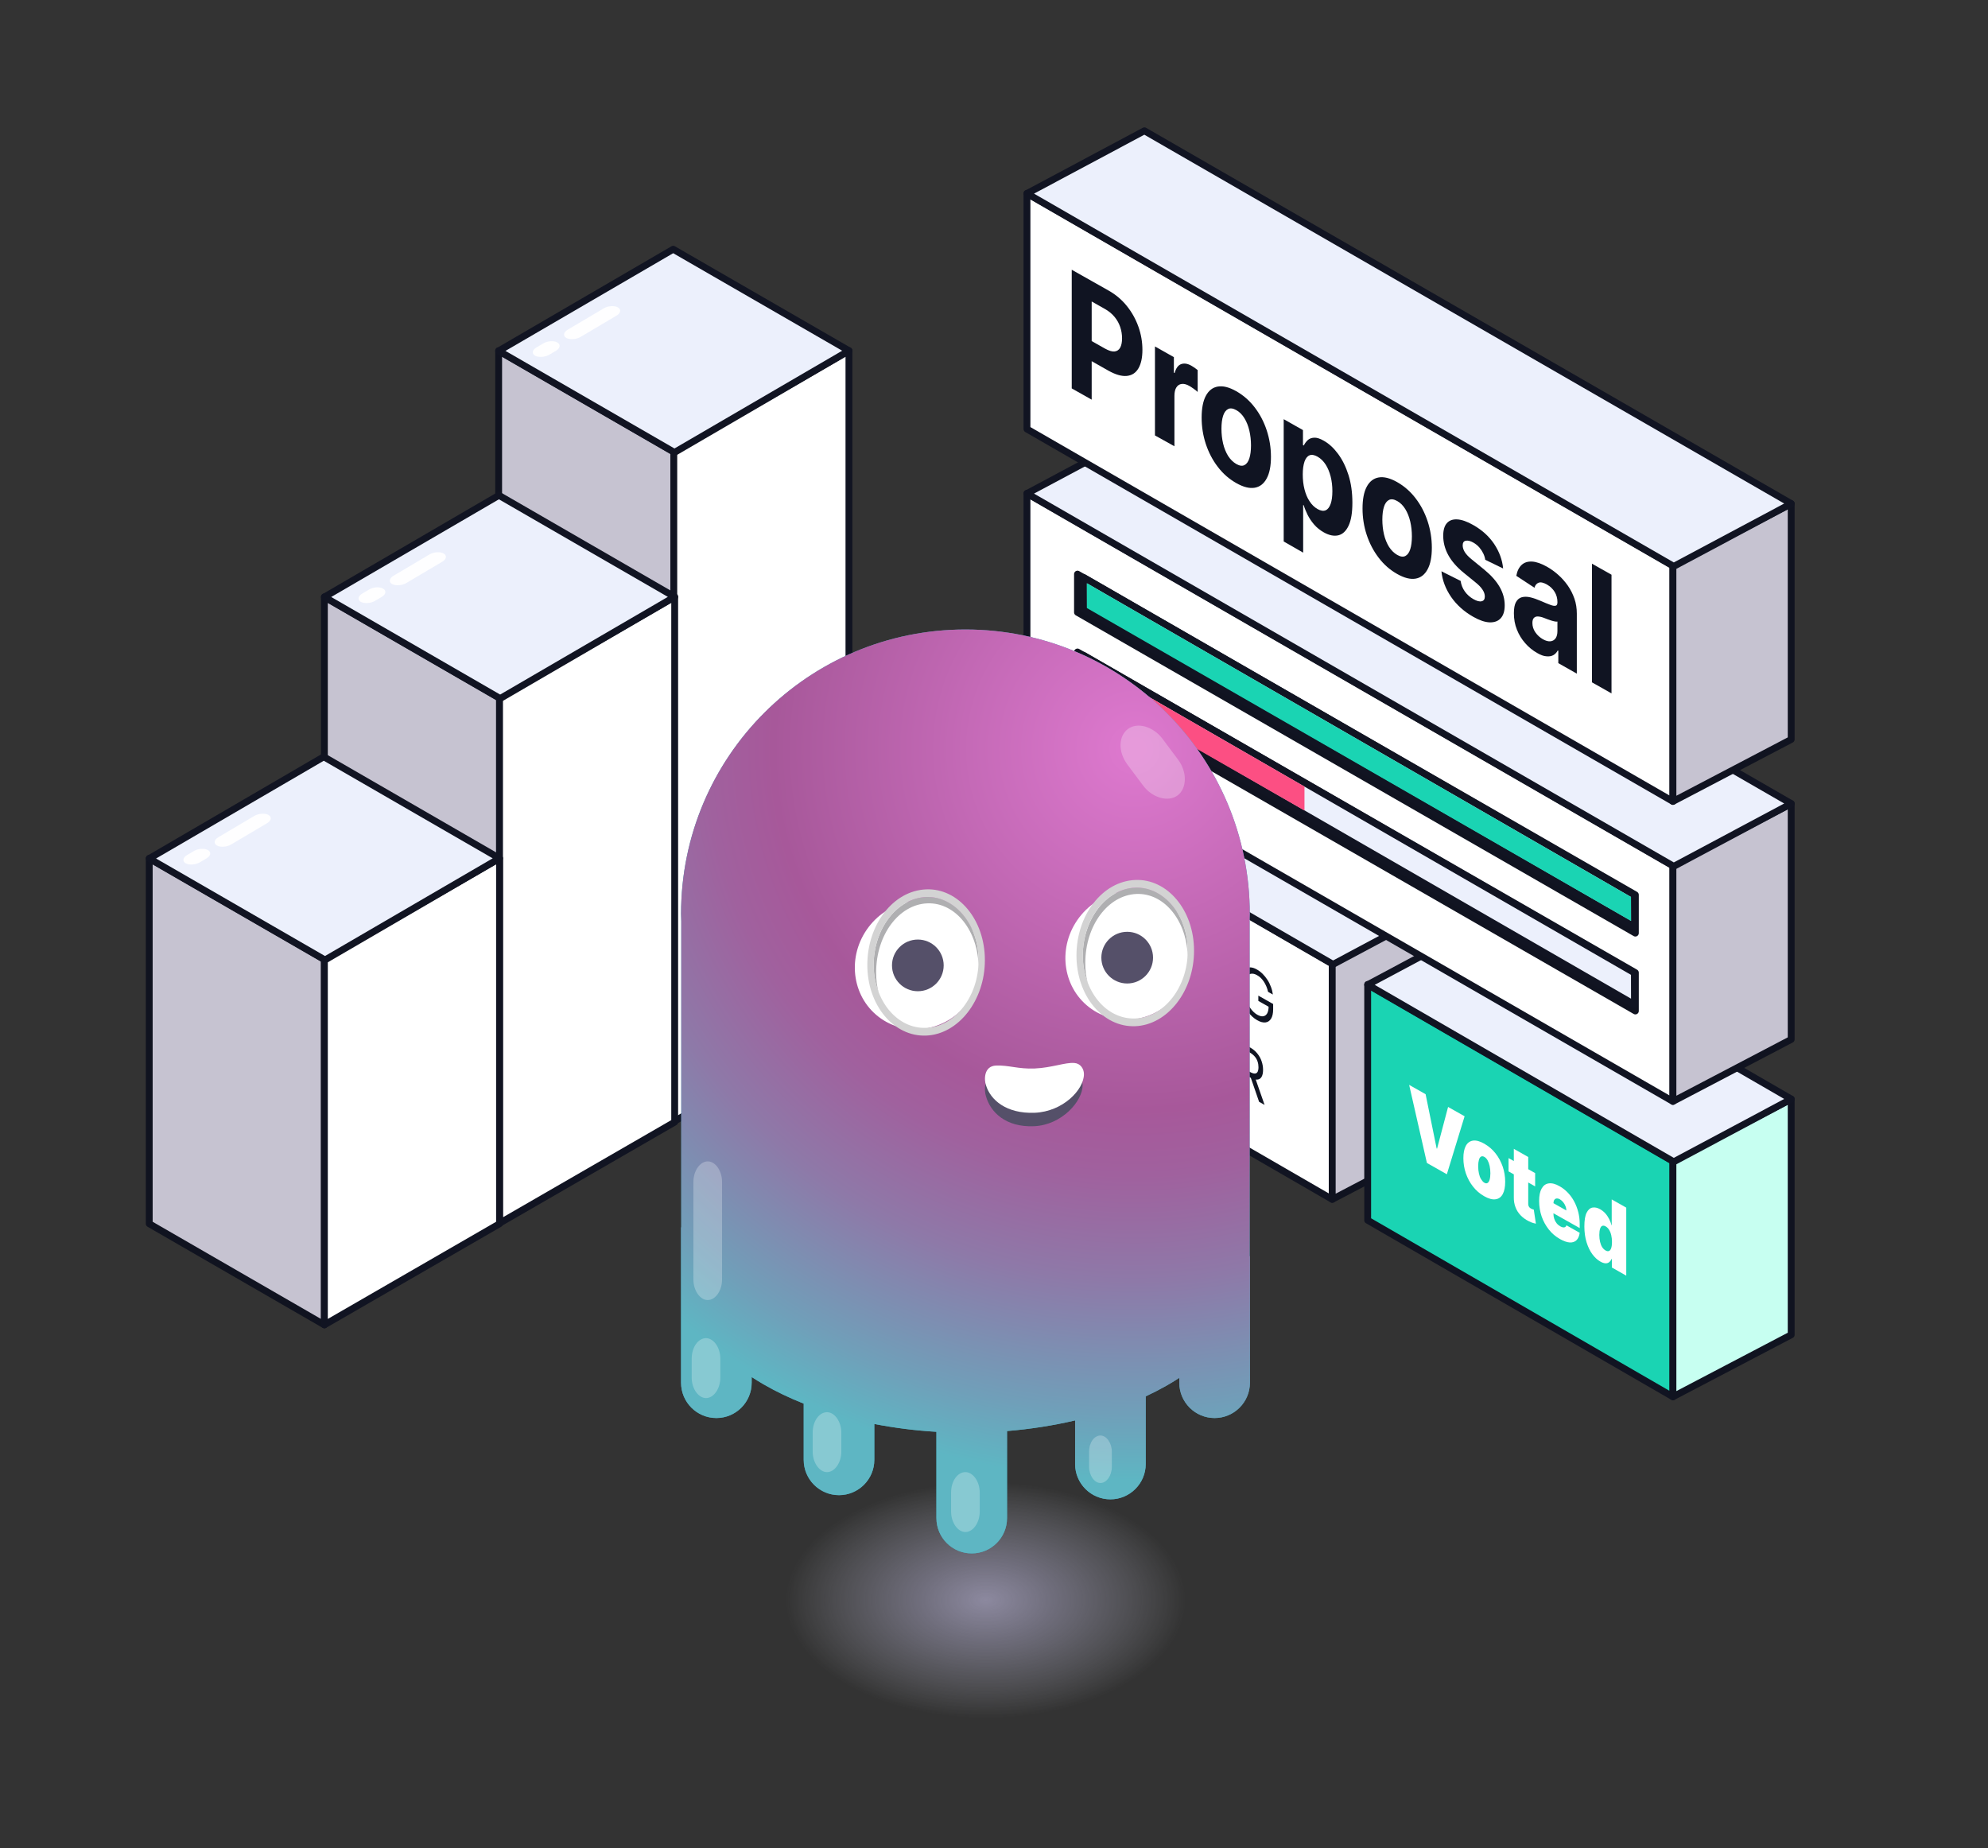 <?xml version="1.0" encoding="utf-8"?>
<!-- Generator: Adobe Illustrator 27.8.1, SVG Export Plug-In . SVG Version: 6.00 Build 0)  -->
<svg version="1.1" id="Слой_1" xmlns="http://www.w3.org/2000/svg" xmlns:xlink="http://www.w3.org/1999/xlink" x="0px" y="0px"
	 viewBox="0 0 290 269.62" style="enable-background:new 0 0 290 269.62;" xml:space="preserve">
<rect x="0" y="0" width="290" height="269.62" fill="#333333" stroke="none"/>
<style type="text/css">
	.st0{fill:#101422;}
	.st1{fill:#FFFFFF;stroke:#111422;stroke-linecap:round;stroke-linejoin:round;stroke-miterlimit:10;}
	
		.st2{fill-rule:evenodd;clip-rule:evenodd;fill:#C6C3D1;stroke:#101320;stroke-linecap:round;stroke-linejoin:round;stroke-miterlimit:10;}
	
		.st3{fill-rule:evenodd;clip-rule:evenodd;fill:#FFFFFF;stroke:#111422;stroke-linecap:round;stroke-linejoin:round;stroke-miterlimit:10;}
	
		.st4{fill-rule:evenodd;clip-rule:evenodd;fill:#ECF0FC;stroke:#111422;stroke-linecap:round;stroke-linejoin:round;stroke-miterlimit:10;}
	.st5{opacity:0.92;fill-rule:evenodd;clip-rule:evenodd;fill:#FFFFFF;enable-background:new    ;}
	.st6{fill:none;stroke:#FFFFFF;stroke-linecap:round;stroke-linejoin:round;stroke-miterlimit:10;}
	.st7{fill-rule:evenodd;clip-rule:evenodd;fill:#101422;}
	.st8{fill:url(#SVGID_1_);}
	.st9{fill:url(#SVGID_00000155138723843106132800000006855126938228343428_);}
	.st10{fill:url(#SVGID_00000172412848973677568590000018006893303227584649_);}
	.st11{opacity:0.67;fill:url(#SVGID_00000108273004854524483810000002429364883510813884_);enable-background:new    ;}
	.st12{fill:#6FA3B6;}
	.st13{fill:url(#SVGID_00000072242641483478997420000002136636092753489282_);}
	.st14{opacity:0.256;fill-rule:evenodd;clip-rule:evenodd;fill:#FFFFFF;enable-background:new    ;}
	.st15{fill:none;stroke:#FFFFFF;stroke-width:0.738;stroke-linecap:round;stroke-linejoin:round;stroke-miterlimit:10;}
	
		.st16{fill:none;stroke:url(#SVGID_00000178206446857485888680000017945133559493246898_);stroke-width:5;stroke-linecap:round;stroke-linejoin:round;stroke-miterlimit:10;}
	.st17{fill:url(#SVGID_00000140723004098943911870000016060362457177153199_);}
	.st18{fill-rule:evenodd;clip-rule:evenodd;fill:#1AD4B3;}
	.st19{fill-rule:evenodd;clip-rule:evenodd;fill:#FC4F83;}
	.st20{fill:#C6C3D1;stroke:#101320;stroke-linecap:round;stroke-linejoin:round;stroke-miterlimit:10;}
	.st21{fill:#ECF0FC;stroke:#111422;stroke-linecap:round;stroke-linejoin:round;stroke-miterlimit:10;}
	
		.st22{fill:url(#SVGID_00000006696631328759545100000001363186582064624776_);stroke:#1D1D1B;stroke-width:0.211;stroke-linecap:round;stroke-linejoin:round;stroke-miterlimit:10;}
	
		.st23{fill:url(#SVGID_00000008851771659601078940000005154006352681134267_);stroke:#1D1D1B;stroke-width:0.211;stroke-linecap:round;stroke-linejoin:round;stroke-miterlimit:10;}
	
		.st24{fill:url(#SVGID_00000000207921917890574530000010785439155750909596_);stroke:#1D1D1B;stroke-width:0.211;stroke-linecap:round;stroke-linejoin:round;stroke-miterlimit:10;}
	
		.st25{fill:url(#SVGID_00000056405665627497947520000007646573828717625788_);stroke:#1D1D1B;stroke-width:0.211;stroke-linecap:round;stroke-linejoin:round;stroke-miterlimit:10;}
	
		.st26{fill-rule:evenodd;clip-rule:evenodd;fill:#101422;stroke:#101423;stroke-linecap:round;stroke-linejoin:round;stroke-miterlimit:10;}
	.st27{fill:#FFFFFF;}
	.st28{fill-rule:evenodd;clip-rule:evenodd;fill:url(#SVGID_00000103243482640202069490000005283273100081762235_);}
	.st29{fill-rule:evenodd;clip-rule:evenodd;fill:url(#SVGID_00000004509178582615693970000001328786526051482037_);}
	.st30{fill:url(#SVGID_00000039115619412606874100000003785205636458200762_);}
	.st31{fill:url(#SVGID_00000013903753055584691780000016945343109571350704_);}
	.st32{fill:url(#SVGID_00000103987416559991961320000001608399547812424364_);}
	
		.st33{fill-rule:evenodd;clip-rule:evenodd;fill:#C7FFF1;stroke:#101320;stroke-linecap:round;stroke-linejoin:round;stroke-miterlimit:10;}
	
		.st34{fill:none;stroke:url(#SVGID_00000056400216873788427870000012058703371173308549_);stroke-width:5;stroke-linecap:round;stroke-linejoin:round;stroke-miterlimit:10;}
	.st35{fill:url(#SVGID_00000038384746231295667700000016100929748524925607_);}
	
		.st36{fill:none;stroke:url(#SVGID_00000085233187300537446080000006108019249804015264_);stroke-width:5;stroke-linecap:round;stroke-linejoin:round;stroke-miterlimit:10;}
	.st37{fill:url(#SVGID_00000089570168208050219330000017439408774398784953_);}
	
		.st38{fill:none;stroke:url(#SVGID_00000044871657930328775010000007094380534102590094_);stroke-width:5;stroke-linecap:round;stroke-linejoin:round;stroke-miterlimit:10;}
	.st39{fill:url(#SVGID_00000162324773180267954840000015366922482772682146_);}
	
		.st40{fill-rule:evenodd;clip-rule:evenodd;fill:#1AD4B3;stroke:#111422;stroke-linecap:round;stroke-linejoin:round;stroke-miterlimit:10;}
	
		.st41{fill-rule:evenodd;clip-rule:evenodd;fill:#FC4F83;stroke:#111422;stroke-linecap:round;stroke-linejoin:round;stroke-miterlimit:10;}
	
		.st42{fill-rule:evenodd;clip-rule:evenodd;fill:#FFCAD7;stroke:#111422;stroke-linecap:round;stroke-linejoin:round;stroke-miterlimit:10;}
	.st43{fill:url(#SVGID_00000106113697995122206880000009766548234915877010_);}
	.st44{fill:url(#SVGID_00000008853630469256974870000004832984815440292005_);}
	.st45{fill:url(#SVGID_00000097458139790662695290000009568692338805379496_);}
	
		.st46{fill:none;stroke:url(#SVGID_00000162342059200892042550000005492982850924848822_);stroke-width:5;stroke-linecap:round;stroke-linejoin:round;stroke-miterlimit:10;}
	.st47{fill:url(#SVGID_00000181797172305978615750000010307145791412500119_);}
	
		.st48{fill:none;stroke:url(#SVGID_00000037669938530305550350000009203573438619868036_);stroke-width:5;stroke-linecap:round;stroke-linejoin:round;stroke-miterlimit:10;}
	.st49{fill:url(#SVGID_00000153668014464213247910000014071433122581749636_);}
	.st50{fill:url(#SVGID_00000175301819866739246110000018433648760306348209_);}
	.st51{fill:#101320;}
	.st52{fill:url(#SVGID_00000052821645378219368030000002673907911240028308_);}
	.st53{fill:url(#SVGID_00000088101239237378011260000011929926519935155106_);}
	.st54{fill:url(#SVGID_00000072983129388410035160000002791675958487131266_);}
	.st55{fill:url(#SVGID_00000075879859958931659500000007368726537294112191_);}
	.st56{fill:url(#SVGID_00000021115084862877636360000011050690876669407401_);}
	.st57{fill:url(#SVGID_00000057858035263076235180000012053200220672047539_);}
	.st58{opacity:0.29;fill:url(#SVGID_00000037686834677682819430000015745439175284733359_);enable-background:new    ;}
	.st59{fill:url(#SVGID_00000006679717612840600430000002330045841584791939_);}
	.st60{fill:url(#SVGID_00000099636442609362834280000016988985239464608947_);}
	.st61{fill:url(#SVGID_00000060011974163364436160000012557915063890617473_);}
	.st62{fill-rule:evenodd;clip-rule:evenodd;fill:url(#SVGID_00000049939445364100193290000000480224498334875549_);}
	.st63{fill:url(#SVGID_00000039108711802461979990000009092601520332613049_);}
	.st64{fill:url(#SVGID_00000067217880304328727720000008515341468532915878_);}
	.st65{fill:url(#SVGID_00000052075084265434793800000015681245114099148164_);}
	.st66{fill:url(#SVGID_00000155869551073600170150000002745874509020772785_);}
	.st67{opacity:0.29;fill:url(#SVGID_00000093157827154237851320000005520731766074324914_);enable-background:new    ;}
	
		.st68{fill:none;stroke:url(#SVGID_00000021834157412121853610000011640929146924889019_);stroke-width:5;stroke-linecap:round;stroke-linejoin:round;stroke-miterlimit:10;}
	.st69{fill:url(#SVGID_00000152980623260073337120000016325222229296114612_);}
	
		.st70{fill:none;stroke:url(#SVGID_00000152249750430771619060000013260841536027777960_);stroke-width:5;stroke-linecap:round;stroke-linejoin:round;stroke-miterlimit:10;}
	.st71{fill:url(#SVGID_00000127728635831722261710000000359764657336401029_);}
	
		.st72{fill:none;stroke:url(#SVGID_00000145752956556339360820000014709680758812055696_);stroke-width:5;stroke-linecap:round;stroke-linejoin:round;stroke-miterlimit:10;}
	.st73{fill:url(#SVGID_00000150083103591888611880000011200060225434611338_);}
	.st74{fill-rule:evenodd;clip-rule:evenodd;fill:url(#SVGID_00000141449005008063110630000001488147334213818510_);}
	.st75{fill:url(#SVGID_00000054955005832804774860000005740437003775119797_);}
	.st76{fill:url(#SVGID_00000116921013846992269610000003672124848928509578_);}
	.st77{fill:url(#SVGID_00000140718085193634112530000010117867146229991849_);}
	.st78{opacity:0.29;fill:url(#SVGID_00000115510649732472303910000009213449790856287135_);}
	.st79{opacity:0.29;fill:url(#SVGID_00000088103961447700321770000006759155876027597967_);}
	.st80{opacity:0.67;fill:url(#SVGID_00000108987299556045023840000001677848382524341163_);}
	.st81{fill:#3FA9BD;}
	.st82{fill:url(#SVGID_00000012439941653234031930000005925504385292870827_);}
	.st83{fill-rule:evenodd;clip-rule:evenodd;fill:#555069;}
	.st84{fill-rule:evenodd;clip-rule:evenodd;fill:#FFFFFF;}
	.st85{fill-rule:evenodd;clip-rule:evenodd;fill:#AFAFB1;}
	.st86{fill-rule:evenodd;clip-rule:evenodd;fill:#D3D3D3;}
	.st87{opacity:0.67;fill:url(#SVGID_00000132064164589434264130000014967936391046065065_);}
	.st88{fill:url(#SVGID_00000014636159158331986880000017343038895747253914_);}
	.st89{opacity:0.67;fill:url(#SVGID_00000122712821485576065640000007071917803651604371_);}
	.st90{fill:url(#SVGID_00000049936580132157970740000000193832893315334558_);}
	.st91{opacity:0.67;fill:url(#SVGID_00000107558081574325445260000018078150500568773558_);}
	.st92{fill:url(#SVGID_00000155135704509361625830000012697619410307750550_);}
	.st93{opacity:0.67;fill:url(#SVGID_00000111192623357280221050000018106793032138468494_);}
	.st94{fill:url(#SVGID_00000142145636042023570830000003313103513001158547_);}
	.st95{opacity:0.67;fill:url(#SVGID_00000058558639333141054500000005698654305927611802_);}
	.st96{fill:url(#SVGID_00000156572537964388050250000012381557899496091293_);}
	.st97{fill:#1AD4B3;}
	.st98{opacity:0.67;fill:url(#SVGID_00000080179526245142048560000008881287713356347820_);}
	.st99{fill:url(#SVGID_00000137845643044321805910000004208763813479456418_);}
	.st100{opacity:0.67;fill:url(#SVGID_00000047042673446138286520000002859530812144380331_);}
	.st101{fill:url(#SVGID_00000167389036177609877840000006402774608919844787_);}
	.st102{opacity:0.67;fill:url(#SVGID_00000047755890567918379150000000464940900381878969_);}
	.st103{fill:url(#SVGID_00000137097915422620693670000006939786570917787528_);}
	
		.st104{fill-rule:evenodd;clip-rule:evenodd;fill:none;stroke:#FFFFFF;stroke-width:0.738;stroke-linecap:round;stroke-linejoin:round;stroke-miterlimit:10;}
	.st105{opacity:0.67;fill:url(#SVGID_00000137833972135417722170000013177572676837590680_);}
	.st106{fill:url(#SVGID_00000039113484854081933110000015533598964404203155_);}
	.st107{opacity:0.67;fill:url(#SVGID_00000084492900902785397030000018167930839471470256_);}
	.st108{fill:url(#SVGID_00000084530129374157055780000005224886078933566900_);}
	.st109{opacity:0.67;fill:url(#SVGID_00000097500554174553824820000012857198895669029534_);}
	.st110{fill:url(#SVGID_00000029756913667882291760000012204883737730015167_);}
	.st111{opacity:0.67;fill:url(#SVGID_00000096043543420277622880000002899156241927744679_);}
	.st112{fill:url(#SVGID_00000108288948812412565630000014887140950999739824_);}
	.st113{opacity:0.67;fill:url(#SVGID_00000048485251120594589990000016486438292287518857_);}
	.st114{fill:url(#SVGID_00000052064810624535545070000004996232652864813487_);}
	.st115{opacity:0.67;fill:url(#SVGID_00000116206775815030282430000010258224981986267796_);}
	.st116{fill:url(#SVGID_00000130636748484202902980000009641785879307983753_);}
	.st117{opacity:0.67;fill:url(#SVGID_00000093162744322667012290000012591244104354225077_);}
	.st118{fill:url(#SVGID_00000152949581264723356400000004954902573553016466_);}
	.st119{opacity:0.67;fill:url(#SVGID_00000038382342042037009210000006111330527638774171_);}
	.st120{fill:url(#SVGID_00000075855679110368618170000010048525237536976314_);}
	.st121{opacity:0.67;fill:url(#SVGID_00000043443717152412342960000015208923109945656760_);}
	.st122{fill:url(#SVGID_00000049928725750582487300000010262344386379919797_);}
	.st123{opacity:0.67;fill:url(#SVGID_00000103949006675532509180000006525820429874618553_);}
	.st124{fill:url(#SVGID_00000098200090424239609790000005930448374653348754_);}
	.st125{opacity:0.67;fill:url(#SVGID_00000021805328941215472530000005240136925507723660_);}
	.st126{fill:url(#SVGID_00000092420079756330854230000007232652571827359139_);}
	.st127{opacity:0.67;fill:url(#SVGID_00000008148454976904189340000008698638309224639404_);}
	.st128{fill:#5EA6B9;}
	.st129{fill:url(#SVGID_00000080927459062197602860000014209038461190641300_);}
	.st130{fill-rule:evenodd;clip-rule:evenodd;fill:#545067;}
	.st131{fill-rule:evenodd;clip-rule:evenodd;fill:#AEAEB0;}
	.st132{fill-rule:evenodd;clip-rule:evenodd;fill:#D2D2D2;}
	.st133{opacity:0.67;fill:url(#SVGID_00000080208228464345057320000002158640975455869107_);}
	.st134{fill:url(#SVGID_00000051354678217228684750000001161383597553839795_);}
	.st135{fill-rule:evenodd;clip-rule:evenodd;fill:#63D0B3;}
	
		.st136{fill-rule:evenodd;clip-rule:evenodd;fill:none;stroke:#111422;stroke-linecap:round;stroke-linejoin:round;stroke-miterlimit:10;}
	.st137{fill-rule:evenodd;clip-rule:evenodd;fill:#E85C83;}
	.st138{fill:#5DC29D;}
	.st139{fill:url(#SVGID_00000081644526955300380610000003765139459907551640_);}
	.st140{fill:url(#SVGID_00000183246219276597069890000000080770648002806691_);}
	.st141{fill:#E85C83;}
	.st142{opacity:0.67;fill:url(#SVGID_00000099651393036533580840000017421279004804013743_);}
	.st143{fill:url(#SVGID_00000013182845424151337370000000567285554777842560_);}
	
		.st144{fill:none;stroke:url(#SVGID_00000182525688690468784950000017190168590995023276_);stroke-width:5;stroke-linecap:round;stroke-linejoin:round;stroke-miterlimit:10;}
	.st145{fill:url(#SVGID_00000024693699383593205800000015096356236224306615_);}
	.st146{opacity:0.67;fill:url(#SVGID_00000120557255927745430540000015761534340822152093_);}
	.st147{fill:url(#SVGID_00000142892858078157302180000011436435873744668299_);}
	.st148{opacity:0.67;fill:url(#SVGID_00000057861534902694169440000005962177989099934109_);}
	.st149{fill:url(#SVGID_00000059297864268323867490000017212699416378607798_);}
	.st150{opacity:0.67;fill:url(#SVGID_00000016766602408130769520000004062266658661222299_);}
	.st151{fill:url(#SVGID_00000165919906084023630530000002387461093594224026_);}
	.st152{opacity:0.67;fill:url(#SVGID_00000051355543206222373190000004245528800940764086_);}
	.st153{fill:url(#SVGID_00000046300817388746532970000008424994808132060319_);}
	.st154{opacity:0.67;fill:url(#SVGID_00000112598832407139806160000003141307268113601941_);}
	.st155{fill:url(#SVGID_00000087413574490113099360000006187143316649649555_);}
	.st156{opacity:0.67;fill:url(#SVGID_00000101098330133046925400000017561987581444362882_);}
	.st157{fill:url(#SVGID_00000059990776071684678650000010188472732601986440_);}
	.st158{fill:none;stroke:#000000;stroke-width:22;stroke-linecap:round;stroke-linejoin:round;stroke-miterlimit:10;}
	.st159{fill:#ECF0FC;}
	.st160{fill:url(#SVGID_00000158011507996004516990000008714432637110426519_);}
	.st161{fill:url(#SVGID_00000003091552350013589700000016057096388515030164_);}
	.st162{fill:none;stroke:url(#SVGID_00000013911033335979366090000011276174383802147515_);stroke-width:5;stroke-miterlimit:10;}
	.st163{fill:#111422;}
	.st164{fill:url(#SVGID_00000005966857251115236530000001261695716292469168_);}
	.st165{fill:none;}
	.st166{opacity:0.67;fill:url(#SVGID_00000080917514337830070430000008579408795002558857_);}
	.st167{fill:url(#SVGID_00000003093333732760153700000002427404043608787629_);}
	.st168{fill:none;stroke:url(#SVGID_00000090290356883327532070000006445951261589707929_);stroke-width:5;stroke-miterlimit:10;}
	.st169{fill:url(#SVGID_00000159461134690145122450000000150994096711116212_);}
	.st170{opacity:0.67;fill:url(#SVGID_00000015344042494875930880000008866750885321838213_);}
	.st171{fill:url(#SVGID_00000065796353304504174480000017093358011798208647_);}
	.st172{opacity:0.67;fill:url(#SVGID_00000147941375863292454690000004154355960446971314_);}
	.st173{fill:url(#SVGID_00000041998142329645060620000005426560320865561227_);}
</style>
<g>
	<g>
		<polygon class="st2" points="98.29,163.62 72.74,148.87 72.74,51.16 98.29,65.92 		"/>
		<polygon class="st3" points="98.29,163.62 123.84,148.87 123.84,51.16 98.29,65.92 		"/>
		<polygon class="st4" points="98.39,66 72.74,51.19 98.2,36.36 123.85,51.16 		"/>
		<path id="矩形_00000092430477927294950100000014024525435422084281_" class="st5" d="M90.14,44.84L90.14,44.84
			c0.5,0.29,0.42,0.83-0.18,1.19l-5.3,3.14c-0.6,0.35-1.54,0.41-2.05,0.13l0,0c-0.5-0.29-0.42-0.83,0.18-1.19l5.3-3.14
			C88.69,44.61,89.64,44.55,90.14,44.84z"/>
		<path id="矩形_00000068637857421415762540000008818749016677325187_" class="st5" d="M81.31,49.96L81.31,49.96
			c0.5,0.29,0.42,0.83-0.18,1.19l-1.03,0.61c-0.6,0.35-1.54,0.41-2.05,0.13l0,0c-0.5-0.29-0.42-0.83,0.18-1.19l1.03-0.61
			C79.91,49.71,80.81,49.68,81.31,49.96z"/>
	</g>
</g>
<g>
	<g>
		<polygon class="st2" points="72.87,178.44 47.32,163.69 47.32,87.07 72.87,101.82 		"/>
		<polygon class="st3" points="72.87,178.44 98.42,163.69 98.42,87.07 72.87,101.82 		"/>
		<polygon class="st4" points="72.96,101.9 47.32,87.09 72.78,72.26 98.42,87.07 		"/>
		<path id="矩形_00000053542761822135210250000004151572953837711506_" class="st5" d="M64.72,80.74L64.72,80.74
			c0.5,0.29,0.42,0.83-0.18,1.19l-5.3,3.14c-0.6,0.35-1.54,0.41-2.05,0.13l0,0c-0.5-0.29-0.42-0.83,0.18-1.19l5.3-3.14
			C63.27,80.51,64.22,80.45,64.72,80.74z"/>
		<path id="矩形_00000069373816595152029190000007675875358616527001_" class="st5" d="M55.89,85.87L55.89,85.87
			c0.5,0.29,0.42,0.83-0.18,1.19l-1.03,0.61c-0.6,0.35-1.54,0.41-2.05,0.13l0,0c-0.5-0.29-0.42-0.83,0.18-1.19l1.03-0.61
			C54.49,85.61,55.39,85.58,55.89,85.87z"/>
	</g>
</g>
<g>
	<g>
		<polygon class="st2" points="47.32,193.27 21.77,178.52 21.77,125.21 47.32,139.96 		"/>
		<polygon class="st3" points="47.32,193.27 72.87,178.52 72.87,125.21 47.32,139.96 		"/>
		<polygon class="st4" points="47.41,140.04 21.77,125.24 47.23,110.4 72.87,125.21 		"/>
		<path id="矩形_00000175299773387066615100000008727284079003103661_" class="st5" d="M39.17,118.88L39.17,118.88
			c0.5,0.29,0.42,0.83-0.18,1.19l-5.3,3.14c-0.6,0.35-1.54,0.41-2.05,0.13l0,0c-0.5-0.29-0.42-0.83,0.18-1.19l5.3-3.14
			C37.72,118.66,38.67,118.6,39.17,118.88z"/>
		<path id="矩形_00000110462219002588502020000009877558963280187818_" class="st5" d="M30.34,124.01L30.34,124.01
			c0.5,0.29,0.42,0.83-0.18,1.19l-1.03,0.61c-0.6,0.35-1.54,0.41-2.05,0.13l0,0c-0.5-0.29-0.42-0.83,0.18-1.19l1.03-0.61
			C28.93,123.76,29.84,123.72,30.34,124.01z"/>
	</g>
</g>
<g>
	<g>
		<g>
			<polygon class="st3" points="194.34,174.96 149.81,149.21 149.81,114.81 194.34,140.57 			"/>
			<polygon class="st2" points="194.34,174.96 211.6,165.92 211.6,131.53 194.34,140.57 			"/>
			<polygon class="st4" points="194.46,140.68 149.81,114.85 166.94,105.7 211.6,131.53 			"/>
		</g>
	</g>
</g>
<g>
	<g>
		<g>
			<polygon class="st40" points="244.04,203.76 199.51,178.01 199.51,143.61 244.04,169.37 			"/>
			<polygon class="st33" points="244.04,203.76 261.29,194.72 261.29,160.33 244.04,169.37 			"/>
			<polygon class="st4" points="244.16,169.48 199.51,143.65 216.64,134.5 261.3,160.33 			"/>
		</g>
	</g>
</g>
<g>
	<g>
		<g>
			<polygon class="st3" points="244.04,160.67 149.81,106.35 149.81,71.96 244.04,126.27 			"/>
			<polygon class="st2" points="244.04,160.67 261.29,151.63 261.29,117.23 244.04,126.27 			"/>
			<polygon class="st4" points="244.16,126.38 149.81,71.99 166.94,62.84 261.3,117.23 			"/>
		</g>
	</g>
</g>
<g>
	<g>
		<g>
			<polygon class="st3" points="244.04,116.91 149.81,62.59 149.81,28.2 244.04,82.51 			"/>
			<polygon class="st2" points="244.04,116.91 261.29,107.87 261.29,73.47 244.04,82.51 			"/>
			<polygon class="st4" points="244.16,82.62 149.81,28.23 166.94,19.08 261.3,73.47 			"/>
		</g>
	</g>
</g>
<g>
	<polygon class="st2" points="238.56,136.12 157.18,89.33 157.18,83.75 238.56,130.54 	"/>
	<polygon class="st4" points="238.43,135.19 158.07,88.86 158.06,84.23 238.42,130.56 	"/>
	<polygon class="st18" points="237.93,134.35 158.55,88.7 158.54,85.08 237.92,130.85 	"/>
</g>
<g>
	<polygon class="st2" points="238.56,147.48 157.18,100.69 157.18,95.11 238.56,141.89 	"/>
	<polygon class="st4" points="238.43,146.55 158.07,100.22 158.06,95.59 238.42,141.92 	"/>
	<polygon class="st19" points="190.29,118.24 158.55,100.05 158.54,96.44 190.29,114.74 	"/>
</g>
<g>
	<g>
		<path class="st0" d="M156.34,56.66V39.35l5.4,3.05c1.04,0.59,1.92,1.34,2.65,2.25c0.73,0.91,1.29,1.92,1.68,3.02
			c0.39,1.1,0.58,2.22,0.58,3.37c0,1.15-0.2,2.05-0.59,2.71c-0.39,0.66-0.96,1.02-1.7,1.09c-0.74,0.07-1.64-0.19-2.69-0.78
			l-3.44-1.95v-2.93l2.98,1.68c0.56,0.31,1.02,0.45,1.38,0.41c0.36-0.04,0.64-0.23,0.82-0.56c0.18-0.34,0.27-0.79,0.27-1.35
			c0-0.58-0.09-1.13-0.27-1.66c-0.18-0.53-0.45-1.02-0.82-1.47c-0.37-0.45-0.83-0.83-1.39-1.15l-1.95-1.1v14.32L156.34,56.66z"/>
		<path class="st0" d="M168.48,63.52V50.54l2.76,1.56v2.26l0.11,0.06c0.19-0.7,0.5-1.13,0.94-1.3c0.44-0.16,0.95-0.09,1.52,0.24
			c0.14,0.08,0.3,0.18,0.46,0.29c0.17,0.12,0.31,0.23,0.44,0.34v3.19c-0.13-0.13-0.32-0.28-0.56-0.45
			c-0.24-0.17-0.45-0.32-0.65-0.43c-0.42-0.24-0.79-0.33-1.12-0.29c-0.33,0.04-0.59,0.21-0.78,0.51c-0.19,0.3-0.28,0.71-0.28,1.24
			v7.34L168.48,63.52z"/>
		<path class="st0" d="M180.34,70.47c-1.04-0.59-1.94-1.37-2.69-2.36c-0.76-0.99-1.34-2.1-1.75-3.34c-0.41-1.24-0.61-2.52-0.61-3.85
			c0-1.34,0.2-2.4,0.61-3.17c0.41-0.77,0.99-1.23,1.75-1.36c0.76-0.13,1.65,0.09,2.69,0.68c1.04,0.59,1.94,1.38,2.69,2.36
			c0.76,0.99,1.34,2.1,1.75,3.34c0.41,1.24,0.62,2.53,0.62,3.87c0,1.33-0.2,2.38-0.62,3.15c-0.41,0.77-0.99,1.23-1.75,1.36
			C182.28,71.28,181.38,71.06,180.34,70.47z M180.35,67.69c0.47,0.27,0.87,0.32,1.18,0.16c0.32-0.16,0.56-0.49,0.72-0.99
			c0.16-0.5,0.24-1.13,0.24-1.88s-0.08-1.47-0.24-2.16c-0.16-0.68-0.4-1.29-0.72-1.81c-0.32-0.52-0.71-0.92-1.18-1.18
			c-0.48-0.27-0.88-0.32-1.2-0.16c-0.32,0.16-0.57,0.49-0.73,0.99s-0.24,1.13-0.24,1.88c0,0.76,0.08,1.47,0.24,2.16
			c0.16,0.68,0.41,1.29,0.73,1.81C179.48,67.02,179.88,67.42,180.35,67.69z"/>
		<path class="st0" d="M187.26,78.99V61.15l2.81,1.59v2.18l0.13,0.07c0.12-0.28,0.31-0.53,0.54-0.76c0.24-0.23,0.55-0.36,0.94-0.38
			c0.39-0.03,0.87,0.12,1.44,0.45c0.75,0.42,1.44,1.06,2.07,1.91c0.63,0.85,1.14,1.88,1.52,3.08c0.38,1.2,0.57,2.55,0.57,4.04
			c0,1.45-0.18,2.56-0.55,3.35c-0.37,0.79-0.87,1.26-1.5,1.41c-0.63,0.15-1.34,0.01-2.12-0.43c-0.55-0.31-1.02-0.69-1.41-1.14
			c-0.39-0.45-0.7-0.92-0.95-1.41c-0.24-0.49-0.43-0.95-0.56-1.39l-0.09-0.05v6.95L187.26,78.99z M190.04,69.21
			c0,0.77,0.08,1.49,0.25,2.16c0.17,0.67,0.41,1.26,0.74,1.75c0.32,0.5,0.71,0.88,1.17,1.14c0.46,0.26,0.86,0.32,1.18,0.18
			c0.32-0.14,0.56-0.46,0.73-0.94c0.17-0.48,0.25-1.1,0.25-1.86c0-0.75-0.08-1.45-0.25-2.12c-0.17-0.66-0.41-1.25-0.73-1.75
			c-0.32-0.5-0.72-0.89-1.18-1.15c-0.46-0.26-0.86-0.33-1.17-0.2c-0.32,0.13-0.56,0.43-0.73,0.9
			C190.13,67.82,190.04,68.44,190.04,69.21z"/>
		<path class="st0" d="M203.81,83.73c-1.04-0.59-1.94-1.37-2.69-2.36c-0.76-0.99-1.34-2.1-1.75-3.34c-0.41-1.24-0.61-2.52-0.61-3.85
			c0-1.34,0.2-2.4,0.61-3.17c0.41-0.77,0.99-1.23,1.75-1.36c0.76-0.13,1.65,0.09,2.69,0.68c1.04,0.59,1.94,1.38,2.69,2.36
			c0.76,0.99,1.34,2.1,1.75,3.34c0.41,1.24,0.62,2.53,0.62,3.87c0,1.33-0.2,2.38-0.62,3.15c-0.41,0.77-0.99,1.23-1.75,1.36
			C205.75,84.54,204.85,84.32,203.81,83.73z M203.82,80.95c0.47,0.27,0.87,0.32,1.18,0.16c0.32-0.16,0.56-0.49,0.72-0.99
			s0.24-1.13,0.24-1.88s-0.08-1.47-0.24-2.16c-0.16-0.68-0.4-1.29-0.72-1.81c-0.32-0.52-0.71-0.92-1.18-1.18
			c-0.48-0.27-0.88-0.32-1.2-0.16c-0.32,0.16-0.57,0.49-0.73,0.99c-0.16,0.5-0.24,1.13-0.24,1.88c0,0.76,0.08,1.47,0.24,2.16
			c0.16,0.68,0.41,1.29,0.73,1.81C202.95,80.28,203.35,80.68,203.82,80.95z"/>
		<path class="st0" d="M219.27,82.93l-2.61-1.27c-0.04-0.31-0.14-0.62-0.29-0.93c-0.15-0.31-0.34-0.6-0.58-0.88
			c-0.24-0.27-0.52-0.5-0.85-0.69c-0.44-0.25-0.81-0.34-1.12-0.28c-0.3,0.06-0.45,0.29-0.45,0.68c0,0.31,0.1,0.63,0.29,0.95
			c0.2,0.33,0.53,0.69,1.01,1.08l1.86,1.52c1,0.82,1.74,1.66,2.23,2.51c0.49,0.85,0.74,1.75,0.74,2.68c0,0.85-0.2,1.48-0.59,1.9
			c-0.39,0.42-0.93,0.61-1.62,0.59c-0.69-0.03-1.47-0.3-2.36-0.8c-1.36-0.77-2.44-1.74-3.25-2.91c-0.8-1.17-1.28-2.42-1.41-3.74
			l2.8,1.4c0.08,0.57,0.29,1.09,0.61,1.54c0.33,0.46,0.74,0.83,1.25,1.12c0.5,0.28,0.9,0.39,1.21,0.31c0.3-0.07,0.46-0.3,0.46-0.69
			c0-0.33-0.11-0.66-0.33-0.99c-0.21-0.33-0.54-0.68-0.99-1.04l-1.78-1.45c-1-0.82-1.75-1.68-2.24-2.58
			c-0.49-0.9-0.73-1.84-0.73-2.8c0-0.83,0.18-1.45,0.54-1.85c0.36-0.4,0.86-0.58,1.52-0.54c0.65,0.04,1.42,0.31,2.3,0.81
			c1.3,0.73,2.32,1.66,3.07,2.77C218.71,80.48,219.15,81.67,219.27,82.93z"/>
		<path class="st0" d="M224.24,95.26c-0.66-0.37-1.24-0.85-1.75-1.43c-0.51-0.58-0.92-1.24-1.21-1.98c-0.3-0.74-0.44-1.54-0.44-2.39
			c0-0.72,0.1-1.27,0.31-1.64c0.21-0.37,0.49-0.6,0.86-0.7c0.36-0.09,0.77-0.09,1.24,0.02c0.46,0.11,0.95,0.28,1.45,0.5
			c0.6,0.26,1.08,0.46,1.44,0.59c0.36,0.14,0.63,0.18,0.8,0.13c0.17-0.05,0.25-0.21,0.25-0.49v-0.05c0-0.53-0.13-1.02-0.4-1.47
			c-0.27-0.44-0.64-0.8-1.13-1.08c-0.51-0.29-0.92-0.38-1.22-0.26c-0.3,0.11-0.5,0.36-0.6,0.73L221.19,84
			c0.13-0.71,0.4-1.25,0.79-1.6c0.39-0.36,0.9-0.51,1.52-0.48c0.62,0.04,1.34,0.29,2.16,0.75c0.57,0.32,1.12,0.72,1.64,1.18
			c0.52,0.46,0.99,0.99,1.4,1.57c0.41,0.59,0.73,1.22,0.97,1.91c0.24,0.69,0.35,1.42,0.35,2.19v8.75l-2.7-1.53v-1.8l-0.08-0.05
			c-0.17,0.31-0.39,0.54-0.66,0.69c-0.28,0.15-0.61,0.2-1,0.16C225.19,95.72,224.74,95.55,224.24,95.26z M225.05,93.24
			c0.42,0.24,0.79,0.34,1.11,0.31c0.32-0.03,0.57-0.17,0.76-0.43c0.18-0.26,0.27-0.61,0.27-1.07v-1.38
			c-0.09,0.02-0.21,0.02-0.36-0.01c-0.15-0.03-0.33-0.07-0.52-0.13c-0.19-0.06-0.38-0.13-0.58-0.2c-0.19-0.07-0.37-0.14-0.52-0.2
			c-0.33-0.13-0.63-0.19-0.88-0.2c-0.25-0.01-0.44,0.07-0.58,0.22c-0.14,0.15-0.21,0.39-0.21,0.73c0,0.49,0.14,0.94,0.43,1.36
			C224.26,92.66,224.62,92.99,225.05,93.24z"/>
		<path class="st0" d="M235.08,83.84v17.31l-2.85-1.61V82.23L235.08,83.84z"/>
	</g>
</g>
<g>
	<path class="st0" d="M157.64,127.01l1.69,6.99l0.07,0.04l1.69-5.09l0.72,0.41l-2.09,6l-0.71-0.4l-2.09-8.36L157.64,127.01z"/>
	<path class="st0" d="M167.22,136.01c0,0.76-0.11,1.35-0.32,1.78s-0.51,0.69-0.89,0.77c-0.38,0.09-0.81-0.01-1.29-0.28
		c-0.48-0.27-0.92-0.67-1.29-1.18c-0.38-0.51-0.67-1.1-0.89-1.78c-0.22-0.67-0.32-1.39-0.32-2.15s0.11-1.35,0.32-1.78
		c0.22-0.43,0.51-0.69,0.89-0.77c0.38-0.09,0.81,0.01,1.29,0.28c0.48,0.27,0.92,0.67,1.29,1.18c0.38,0.51,0.67,1.11,0.89,1.78
		S167.22,135.25,167.22,136.01z M166.55,135.63c0-0.62-0.08-1.19-0.25-1.71c-0.16-0.52-0.38-0.97-0.66-1.35s-0.59-0.66-0.93-0.86
		c-0.34-0.19-0.65-0.26-0.93-0.2s-0.5,0.26-0.66,0.6c-0.16,0.33-0.25,0.81-0.25,1.43c0,0.62,0.08,1.19,0.25,1.71
		s0.38,0.97,0.66,1.35s0.59,0.66,0.93,0.86c0.34,0.19,0.66,0.26,0.93,0.2c0.28-0.06,0.5-0.26,0.66-0.6S166.55,136.25,166.55,135.63z
		"/>
	<path class="st0" d="M167.83,133.53v-0.77l4.26,2.41v0.77l-1.79-1.01v6.41l-0.69-0.39v-6.41L167.83,133.53z"/>
	<path class="st0" d="M173.84,136.16v7.18l-0.69-0.39v-7.18L173.84,136.16z"/>
	<path class="st0" d="M179.72,139.48v7.18l-0.67-0.38l-3.1-7.38l-0.06-0.03v5.63l-0.69-0.39v-7.18l0.67,0.38l3.11,7.4l0.06,0.03
		v-5.65L179.72,139.48z"/>
	<path class="st0" d="M184.98,144.69c-0.06-0.27-0.14-0.53-0.24-0.77c-0.1-0.24-0.22-0.47-0.35-0.68c-0.14-0.21-0.29-0.4-0.46-0.57
		c-0.17-0.17-0.36-0.31-0.57-0.42c-0.34-0.19-0.64-0.25-0.92-0.19c-0.28,0.06-0.49,0.26-0.66,0.6c-0.16,0.33-0.24,0.81-0.24,1.44
		s0.08,1.19,0.25,1.71c0.16,0.52,0.39,0.97,0.67,1.35c0.28,0.38,0.6,0.67,0.95,0.87c0.33,0.18,0.61,0.26,0.86,0.22
		c0.25-0.04,0.44-0.18,0.58-0.42c0.14-0.25,0.21-0.59,0.21-1.03l0.21,0.18l-1.71-0.97v-0.77l2.16,1.22v0.77
		c0,0.59-0.1,1.05-0.3,1.37s-0.47,0.51-0.82,0.55s-0.75-0.06-1.2-0.32c-0.5-0.28-0.94-0.68-1.32-1.2c-0.38-0.51-0.68-1.11-0.89-1.78
		c-0.21-0.67-0.32-1.39-0.32-2.14c0-0.57,0.06-1.04,0.18-1.43c0.12-0.38,0.29-0.68,0.51-0.87s0.48-0.29,0.79-0.29s0.64,0.1,1,0.31
		c0.3,0.17,0.58,0.38,0.84,0.64c0.26,0.26,0.49,0.55,0.7,0.87s0.38,0.67,0.51,1.03c0.14,0.36,0.23,0.73,0.28,1.11L184.98,144.69z"/>
	<path class="st0" d="M157.41,145.89v-7.18l1.92,1.08c0.45,0.25,0.81,0.56,1.09,0.92s0.49,0.75,0.63,1.17
		c0.14,0.42,0.21,0.84,0.21,1.27s-0.07,0.77-0.2,1.04c-0.14,0.27-0.35,0.43-0.63,0.47c-0.28,0.04-0.65-0.06-1.09-0.31l-1.38-0.78
		v-0.77l1.35,0.77c0.3,0.17,0.55,0.24,0.73,0.21c0.19-0.03,0.32-0.13,0.4-0.31c0.08-0.18,0.13-0.41,0.13-0.7s-0.04-0.57-0.13-0.84
		c-0.08-0.27-0.22-0.53-0.41-0.76c-0.19-0.23-0.43-0.44-0.74-0.61l-1.21-0.68v6.41L157.41,145.89z"/>
	<path class="st0" d="M167.16,147.81c0,0.76-0.11,1.35-0.32,1.78s-0.51,0.69-0.89,0.77c-0.38,0.09-0.81-0.01-1.29-0.28
		c-0.48-0.27-0.92-0.67-1.29-1.18c-0.38-0.51-0.67-1.11-0.89-1.78c-0.22-0.67-0.32-1.39-0.32-2.15s0.11-1.35,0.32-1.78
		c0.22-0.43,0.51-0.69,0.89-0.77c0.38-0.08,0.81,0.01,1.29,0.28c0.48,0.27,0.92,0.67,1.29,1.18c0.38,0.51,0.67,1.1,0.89,1.78
		S167.16,147.06,167.16,147.81z M166.5,147.44c0-0.62-0.08-1.19-0.25-1.71c-0.16-0.52-0.38-0.97-0.66-1.35
		c-0.28-0.38-0.59-0.66-0.93-0.86c-0.34-0.19-0.65-0.26-0.93-0.2s-0.5,0.26-0.66,0.6s-0.25,0.81-0.25,1.43
		c0,0.62,0.08,1.19,0.25,1.71c0.16,0.52,0.38,0.97,0.66,1.35s0.59,0.66,0.93,0.86c0.34,0.19,0.66,0.26,0.93,0.2
		c0.28-0.06,0.5-0.26,0.66-0.6C166.42,148.54,166.5,148.06,166.5,147.44z"/>
	<path class="st0" d="M169.35,152.64l-1.55-8.05l0.7,0.39l1.19,6.52l0.06,0.03l1.21-5.16l0.78,0.44l1.21,6.53l0.06,0.03l1.19-5.17
		l0.7,0.39l-1.55,6.3l-0.71-0.4l-1.25-6.43l-0.04-0.03l-1.25,5.01L169.35,152.64z"/>
	<path class="st0" d="M175.73,156.24v-7.18l3.43,1.94v0.77l-2.74-1.55v2.42l2.56,1.45v0.77l-2.56-1.45v2.44l2.78,1.57v0.77
		L175.73,156.24z"/>
	<path class="st0" d="M180.4,158.88v-7.18l1.92,1.08c0.44,0.25,0.81,0.55,1.09,0.9c0.28,0.35,0.5,0.73,0.63,1.14
		c0.14,0.41,0.21,0.82,0.21,1.25s-0.07,0.76-0.21,1.01c-0.14,0.25-0.35,0.39-0.63,0.41c-0.28,0.03-0.64-0.09-1.08-0.33l-1.55-0.88
		v-0.79l1.53,0.87c0.3,0.17,0.55,0.25,0.73,0.25c0.19-0.01,0.32-0.09,0.41-0.25c0.08-0.16,0.13-0.38,0.13-0.67s-0.04-0.56-0.13-0.83
		c-0.08-0.26-0.22-0.51-0.41-0.73c-0.19-0.22-0.43-0.42-0.74-0.6l-1.21-0.68v6.41L180.4,158.88z M183.07,157.17l1.4,4.01l-0.8-0.45
		l-1.38-4L183.07,157.17z"/>
</g>
<g>
	<path class="st27" d="M207.96,159.62l1.61,7.91l0.06,0.04l1.61-6.09l2.41,1.36l-2.59,8.46l-2.91-1.65l-2.59-11.39L207.96,159.62z"
		/>
	<path class="st27" d="M216.52,174.51c-0.64-0.36-1.19-0.83-1.64-1.41c-0.46-0.58-0.8-1.22-1.05-1.94
		c-0.24-0.71-0.36-1.45-0.36-2.21c0-0.76,0.12-1.36,0.36-1.8c0.24-0.44,0.59-0.69,1.05-0.76c0.45-0.06,1,0.08,1.64,0.45
		s1.19,0.83,1.64,1.41c0.46,0.58,0.8,1.23,1.05,1.94c0.24,0.71,0.36,1.45,0.36,2.21s-0.12,1.36-0.36,1.8
		c-0.24,0.44-0.59,0.69-1.05,0.75C217.71,175.02,217.16,174.87,216.52,174.51z M216.54,172.54c0.18,0.1,0.33,0.11,0.46,0.03
		c0.13-0.08,0.23-0.24,0.3-0.48s0.11-0.56,0.11-0.94c0-0.39-0.04-0.75-0.11-1.07c-0.07-0.32-0.17-0.59-0.3-0.82
		c-0.13-0.23-0.29-0.39-0.46-0.49c-0.19-0.11-0.35-0.12-0.49-0.05c-0.14,0.08-0.24,0.23-0.31,0.47c-0.07,0.24-0.11,0.55-0.11,0.94
		c0,0.39,0.04,0.74,0.11,1.06s0.17,0.6,0.31,0.82S216.35,172.44,216.54,172.54z"/>
	<path class="st27" d="M223.94,171.13v1.94l-3.88-2.19v-1.94L223.94,171.13z M220.81,167.58l2.12,1.2v6.83c0,0.1,0.01,0.2,0.04,0.28
		c0.03,0.08,0.07,0.16,0.13,0.23c0.06,0.07,0.13,0.13,0.23,0.18c0.06,0.04,0.14,0.07,0.22,0.1s0.15,0.05,0.19,0.06l0.31,2.05
		c-0.09-0.02-0.23-0.05-0.4-0.1c-0.17-0.05-0.38-0.13-0.62-0.25c-0.49-0.24-0.89-0.54-1.22-0.88c-0.33-0.35-0.58-0.74-0.74-1.18
		c-0.17-0.44-0.25-0.92-0.24-1.44V167.58z"/>
	<path class="st27" d="M227.56,180.75c-0.63-0.36-1.17-0.81-1.62-1.38s-0.8-1.2-1.05-1.91c-0.24-0.71-0.37-1.47-0.37-2.27
		c0-0.77,0.12-1.37,0.37-1.81c0.25-0.44,0.59-0.69,1.04-0.75s0.98,0.07,1.58,0.42c0.45,0.25,0.85,0.57,1.21,0.95
		c0.36,0.38,0.67,0.8,0.92,1.28c0.25,0.47,0.45,0.99,0.59,1.54c0.14,0.55,0.21,1.12,0.21,1.71v0.62l-5.26-2.97v-1.47l3.31,1.87
		c0-0.21-0.04-0.43-0.13-0.64c-0.08-0.21-0.19-0.4-0.33-0.57s-0.3-0.31-0.47-0.41c-0.17-0.1-0.33-0.14-0.47-0.13
		c-0.14,0.01-0.26,0.07-0.34,0.19c-0.09,0.11-0.13,0.28-0.14,0.49v1.59c0,0.24,0.04,0.47,0.12,0.71s0.19,0.44,0.34,0.63
		c0.15,0.19,0.33,0.34,0.54,0.46c0.15,0.08,0.28,0.13,0.4,0.15c0.12,0.02,0.23,0,0.31-0.05c0.09-0.05,0.15-0.13,0.19-0.25l1.93,1.09
		c-0.07,0.48-0.22,0.84-0.47,1.08c-0.25,0.24-0.58,0.35-0.98,0.33C228.58,181.22,228.11,181.06,227.56,180.75z"/>
	<path class="st27" d="M233.44,184.03c-0.42-0.24-0.8-0.59-1.16-1.07c-0.35-0.48-0.63-1.06-0.84-1.74
		c-0.21-0.68-0.32-1.46-0.32-2.31c0-0.9,0.11-1.57,0.33-2c0.22-0.44,0.51-0.69,0.86-0.75c0.35-0.06,0.72,0.02,1.11,0.24
		c0.29,0.17,0.55,0.37,0.77,0.62c0.22,0.25,0.4,0.53,0.55,0.82s0.26,0.59,0.34,0.89l0.03,0.02v-3.78l2.12,1.2v9.92l-2.1-1.19v-1.22
		l-0.05-0.03c-0.08,0.21-0.2,0.36-0.35,0.48s-0.34,0.17-0.55,0.16C233.96,184.27,233.71,184.19,233.44,184.03z M234.22,182.42
		c0.19,0.11,0.36,0.13,0.5,0.07c0.14-0.06,0.25-0.21,0.32-0.43s0.11-0.51,0.11-0.87c0-0.37-0.04-0.71-0.11-1.01
		s-0.18-0.57-0.32-0.79c-0.14-0.22-0.31-0.38-0.5-0.49s-0.36-0.13-0.5-0.07c-0.14,0.06-0.24,0.21-0.31,0.43
		c-0.07,0.22-0.11,0.52-0.11,0.89c0,0.37,0.04,0.7,0.11,1.01c0.07,0.3,0.18,0.57,0.31,0.78
		C233.86,182.15,234.03,182.31,234.22,182.42z"/>
</g>
<g>
	<path id="矩形_00000007390889885065256770000002623728816325587116_" class="st14" d="M175.33,199.24L175.33,199.24
		c0.62,0,1.15,0.76,1.15,1.64v1.52c0,0.88-0.53,1.64-1.15,1.64l0,0c-0.62,0-1.15-0.76-1.15-1.64v-1.52
		C174.19,199.94,174.71,199.24,175.33,199.24z"/>
	
		<radialGradient id="SVGID_1_" cx="143.791" cy="233.37" r="29.158" gradientTransform="matrix(1 0 0 0.59 0 95.73)" gradientUnits="userSpaceOnUse">
		<stop  offset="0" style="stop-color:#B8B3D4"/>
		<stop  offset="0.346" style="stop-color:#BAB6D6;stop-opacity:0.654"/>
		<stop  offset="0.606" style="stop-color:#C2C0DA;stop-opacity:0.394"/>
		<stop  offset="0.838" style="stop-color:#D0D0E3;stop-opacity:0.162"/>
		<stop  offset="1" style="stop-color:#DDE0EB;stop-opacity:0"/>
	</radialGradient>
	<path style="opacity:0.67;fill:url(#SVGID_1_);" d="M168.79,219.3c-13.68-7.9-35.96-8-49.77-0.23s-13.91,20.48-0.23,28.37
		c13.68,7.9,35.96,8,49.77,0.23C182.36,239.9,182.47,227.19,168.79,219.3z"/>
	<g>
		<path class="st81" d="M182.29,183.27v-49.28c0-0.23,0.02-0.45,0.02-0.68c0-22.91-18.57-41.48-41.48-41.48
			c-22.91,0-41.48,18.57-41.48,41.48c0,0.36,0.02,0.72,0.03,1.07v44.66h-0.03v22.67c0,2.84,2.3,5.15,5.15,5.15s5.15-2.31,5.15-5.15
			v-0.83c0.56,0.36,1.13,0.72,1.74,1.07c1.83,1.06,3.79,1.99,5.85,2.81v8.2c0,2.84,2.3,5.15,5.15,5.15c2.84,0,5.15-2.31,5.15-5.15
			v-5.23c2.95,0.57,5.99,0.96,9.06,1.14v12.59c0,2.84,2.3,5.15,5.15,5.15s5.15-2.31,5.15-5.15v-12.7c3.39-0.28,6.73-0.8,9.93-1.55
			v6.36c0,2.84,2.3,5.15,5.15,5.15c2.84,0,5.15-2.31,5.15-5.15v-9.87c1-0.47,1.97-0.96,2.91-1.49c0.7-0.39,1.35-0.8,1.99-1.21v0.71
			c0,2.84,2.3,5.15,5.15,5.15c2.84,0,5.15-2.31,5.15-5.15v-18.45H182.29z"/>
		
			<radialGradient id="SVGID_00000132808017614068453390000007494404737390951613_" cx="165.513" cy="109.249" r="106.685" gradientUnits="userSpaceOnUse">
			<stop  offset="0.012" style="stop-color:#DD78CE"/>
			<stop  offset="0.494" style="stop-color:#A7589A"/>
			<stop  offset="0.583" style="stop-color:#A0619E"/>
			<stop  offset="0.727" style="stop-color:#8E79A8"/>
			<stop  offset="0.908" style="stop-color:#709FB9"/>
			<stop  offset="1" style="stop-color:#5EB6C3"/>
		</radialGradient>
		<path style="fill:url(#SVGID_00000132808017614068453390000007494404737390951613_);" d="M182.29,183.27v-49.28
			c0-0.23,0.02-0.45,0.02-0.68c0-22.91-18.57-41.48-41.48-41.48c-22.91,0-41.48,18.57-41.48,41.48c0,0.36,0.02,0.72,0.03,1.07v44.66
			h-0.03v22.67c0,2.84,2.3,5.15,5.15,5.15s5.15-2.31,5.15-5.15v-0.83c0.56,0.36,1.13,0.72,1.74,1.07c1.83,1.06,3.79,1.99,5.85,2.81
			v8.2c0,2.84,2.3,5.15,5.15,5.15c2.84,0,5.15-2.31,5.15-5.15v-5.23c2.95,0.57,5.99,0.96,9.06,1.14v12.59c0,2.84,2.3,5.15,5.15,5.15
			s5.15-2.31,5.15-5.15v-12.7c3.39-0.28,6.73-0.8,9.93-1.55v6.36c0,2.84,2.3,5.15,5.15,5.15c2.84,0,5.15-2.31,5.15-5.15v-9.87
			c1-0.47,1.97-0.96,2.91-1.49c0.7-0.39,1.35-0.8,1.99-1.21v0.71c0,2.84,2.3,5.15,5.15,5.15c2.84,0,5.15-2.31,5.15-5.15v-18.45
			H182.29z"/>
	</g>
	<path id="矩形_00000077294295361734845280000006467230217405328548_" class="st14" d="M103.24,169.42L103.24,169.42
		c1.12,0,2.09,1.38,2.09,2.99v14.25c0,1.61-0.96,2.99-2.09,2.99l0,0c-1.12,0-2.09-1.38-2.09-2.99v-14.25
		C101.15,170.8,102.12,169.42,103.24,169.42z"/>
	<path id="矩形_00000144328727556296663270000013363699049043508889_" class="st14" d="M164.54,106.34L164.54,106.34
		c1.37-1.02,3.68-0.37,5.02,1.41l2.29,3.06c1.34,1.78,1.31,4.19-0.06,5.22l0,0c-1.37,1.02-3.68,0.37-5.02-1.41l-2.29-3.06
		C163.05,109.64,163.17,107.36,164.54,106.34z"/>
	<path id="矩形_00000058585950418503869930000010940910110130822591_" class="st14" d="M120.64,206.01L120.64,206.01
		c1.12,0,2.09,1.38,2.09,2.99v2.76c0,1.61-0.96,2.99-2.09,2.99l0,0c-1.12,0-2.09-1.38-2.09-2.99V209
		C118.55,207.28,119.52,206.01,120.64,206.01z"/>
	<path id="矩形_00000036961469623405340510000015336928405430789294_" class="st14" d="M102.99,195.21L102.99,195.21
		c1.12,0,2.09,1.38,2.09,2.99v2.76c0,1.61-0.96,2.99-2.09,2.99l0,0c-1.12,0-2.09-1.38-2.09-2.99v-2.76
		C100.91,196.48,101.87,195.21,102.99,195.21z"/>
	<path id="矩形_00000021101523117224966010000018148866181639012268_" class="st14" d="M140.83,214.75L140.83,214.75
		c1.12,0,2.09,1.38,2.09,2.99v2.76c0,1.61-0.96,2.99-2.09,2.99l0,0c-1.12,0-2.09-1.38-2.09-2.99v-2.76
		C138.74,216.02,139.7,214.75,140.83,214.75z"/>
	<path id="矩形_00000149383648874867486620000008027755687891783863_" class="st14" d="M160.53,209.41L160.53,209.41
		c0.89,0,1.66,1.1,1.66,2.37v2.19c0,1.28-0.76,2.37-1.66,2.37l0,0c-0.89,0-1.66-1.1-1.66-2.37v-2.19
		C158.87,210.41,159.64,209.41,160.53,209.41z"/>
	<g>
		<path id="椭圆形_00000016055212765261822660000012614671303304115890_" class="st83" d="M150.84,164.29
			c4.06-0.17,7.1-3.66,7.09-6c0-0.94-0.55-1.75-1.38-1.81c-1.29-0.13-3.23,0.7-5.72,0.8c-2.31,0.1-3.78-0.5-5.53-0.42
			c-1.84,0.08-1.75,2.22-1.47,3.06C144.47,162.22,146.69,164.47,150.84,164.29z"/>
		<path id="椭圆形_00000168109579763659991410000009269234143540489888_" class="st84" d="M150.93,162.33
			c4.15-0.17,7.19-3.38,7.19-5.63c0-0.84-0.55-1.57-1.38-1.63c-1.29-0.13-3.32,0.7-5.81,0.8c-2.4,0.1-3.78-0.5-5.62-0.43
			s-1.75,2.13-1.48,2.87C144.47,160.44,146.78,162.49,150.93,162.33z"/>
	</g>
	<g>
		
			<ellipse transform="matrix(0.567 -0.824 0.824 0.567 -58.028 171.255)" class="st84" cx="133.89" cy="140.83" rx="9.5" ry="9.1"/>
		<path id="形状结合_00000150065864408845683320000011931298714419298449_" class="st85" d="M135.09,130.86
			c4.24-0.18,7.66,3.98,7.66,9.22c0,0.19,0,0.37,0,0.56l0,0.56c0-5.33-3.33-9.59-7.48-9.42s-7.46,4.61-7.46,10.04
			c0,1.03,0.09,2.05,0.37,2.98c-0.46-1.2-0.74-2.59-0.74-3.99C127.44,135.48,130.85,131.04,135.09,130.86z"/>
		<path id="形状结合_00000094603631303603133280000016587552235231887751_" class="st86" d="M135.09,129.74
			c4.7-0.2,8.58,4.41,8.58,10.31c0.01,5.89-3.86,10.83-8.57,11.02s-8.58-4.41-8.58-10.31C126.52,134.87,130.29,129.94,135.09,129.74
			z M135.09,130.86c-4.24,0.18-7.65,4.62-7.64,9.86c0,5.24,3.42,9.4,7.66,9.22c4.24-0.18,7.65-4.62,7.64-9.86
			C142.75,134.84,139.24,130.69,135.09,130.86z"/>
	</g>
	<g>
		
			<ellipse transform="matrix(0.567 -0.824 0.824 0.567 -43.593 195.958)" class="st84" cx="164.61" cy="139.45" rx="9.5" ry="9.1"/>
		<path id="形状结合_00000138539651489796136080000002078561894750733739_" class="st85" d="M165.6,129.49
			c4.24-0.18,7.66,3.98,7.66,9.22c0,0.19,0,0.37,0,0.56l0,0.56c0-5.33-3.33-9.59-7.48-9.42c-4.15,0.17-7.46,4.61-7.46,10.04
			c0,1.03,0.09,2.05,0.37,2.98c-0.46-1.2-0.74-2.59-0.74-3.99C157.95,134.11,161.36,129.67,165.6,129.49z"/>
		<path id="形状结合_00000165918419781896958850000014900411920227238798_" class="st86" d="M165.6,128.37
			c4.7-0.2,8.58,4.41,8.58,10.31c0.01,5.89-3.86,10.83-8.57,11.02s-8.58-4.41-8.58-10.31C157.03,133.49,160.81,128.57,165.6,128.37z
			 M165.6,129.49c-4.24,0.18-7.65,4.62-7.64,9.86c0,5.24,3.42,9.4,7.66,9.22c4.24-0.18,7.65-4.62,7.64-9.86
			C173.26,133.47,169.75,129.32,165.6,129.49z"/>
	</g>
	<circle class="st83" cx="133.89" cy="140.83" r="3.77"/>
	<circle class="st83" cx="164.43" cy="139.7" r="3.77"/>
</g>
</svg>
